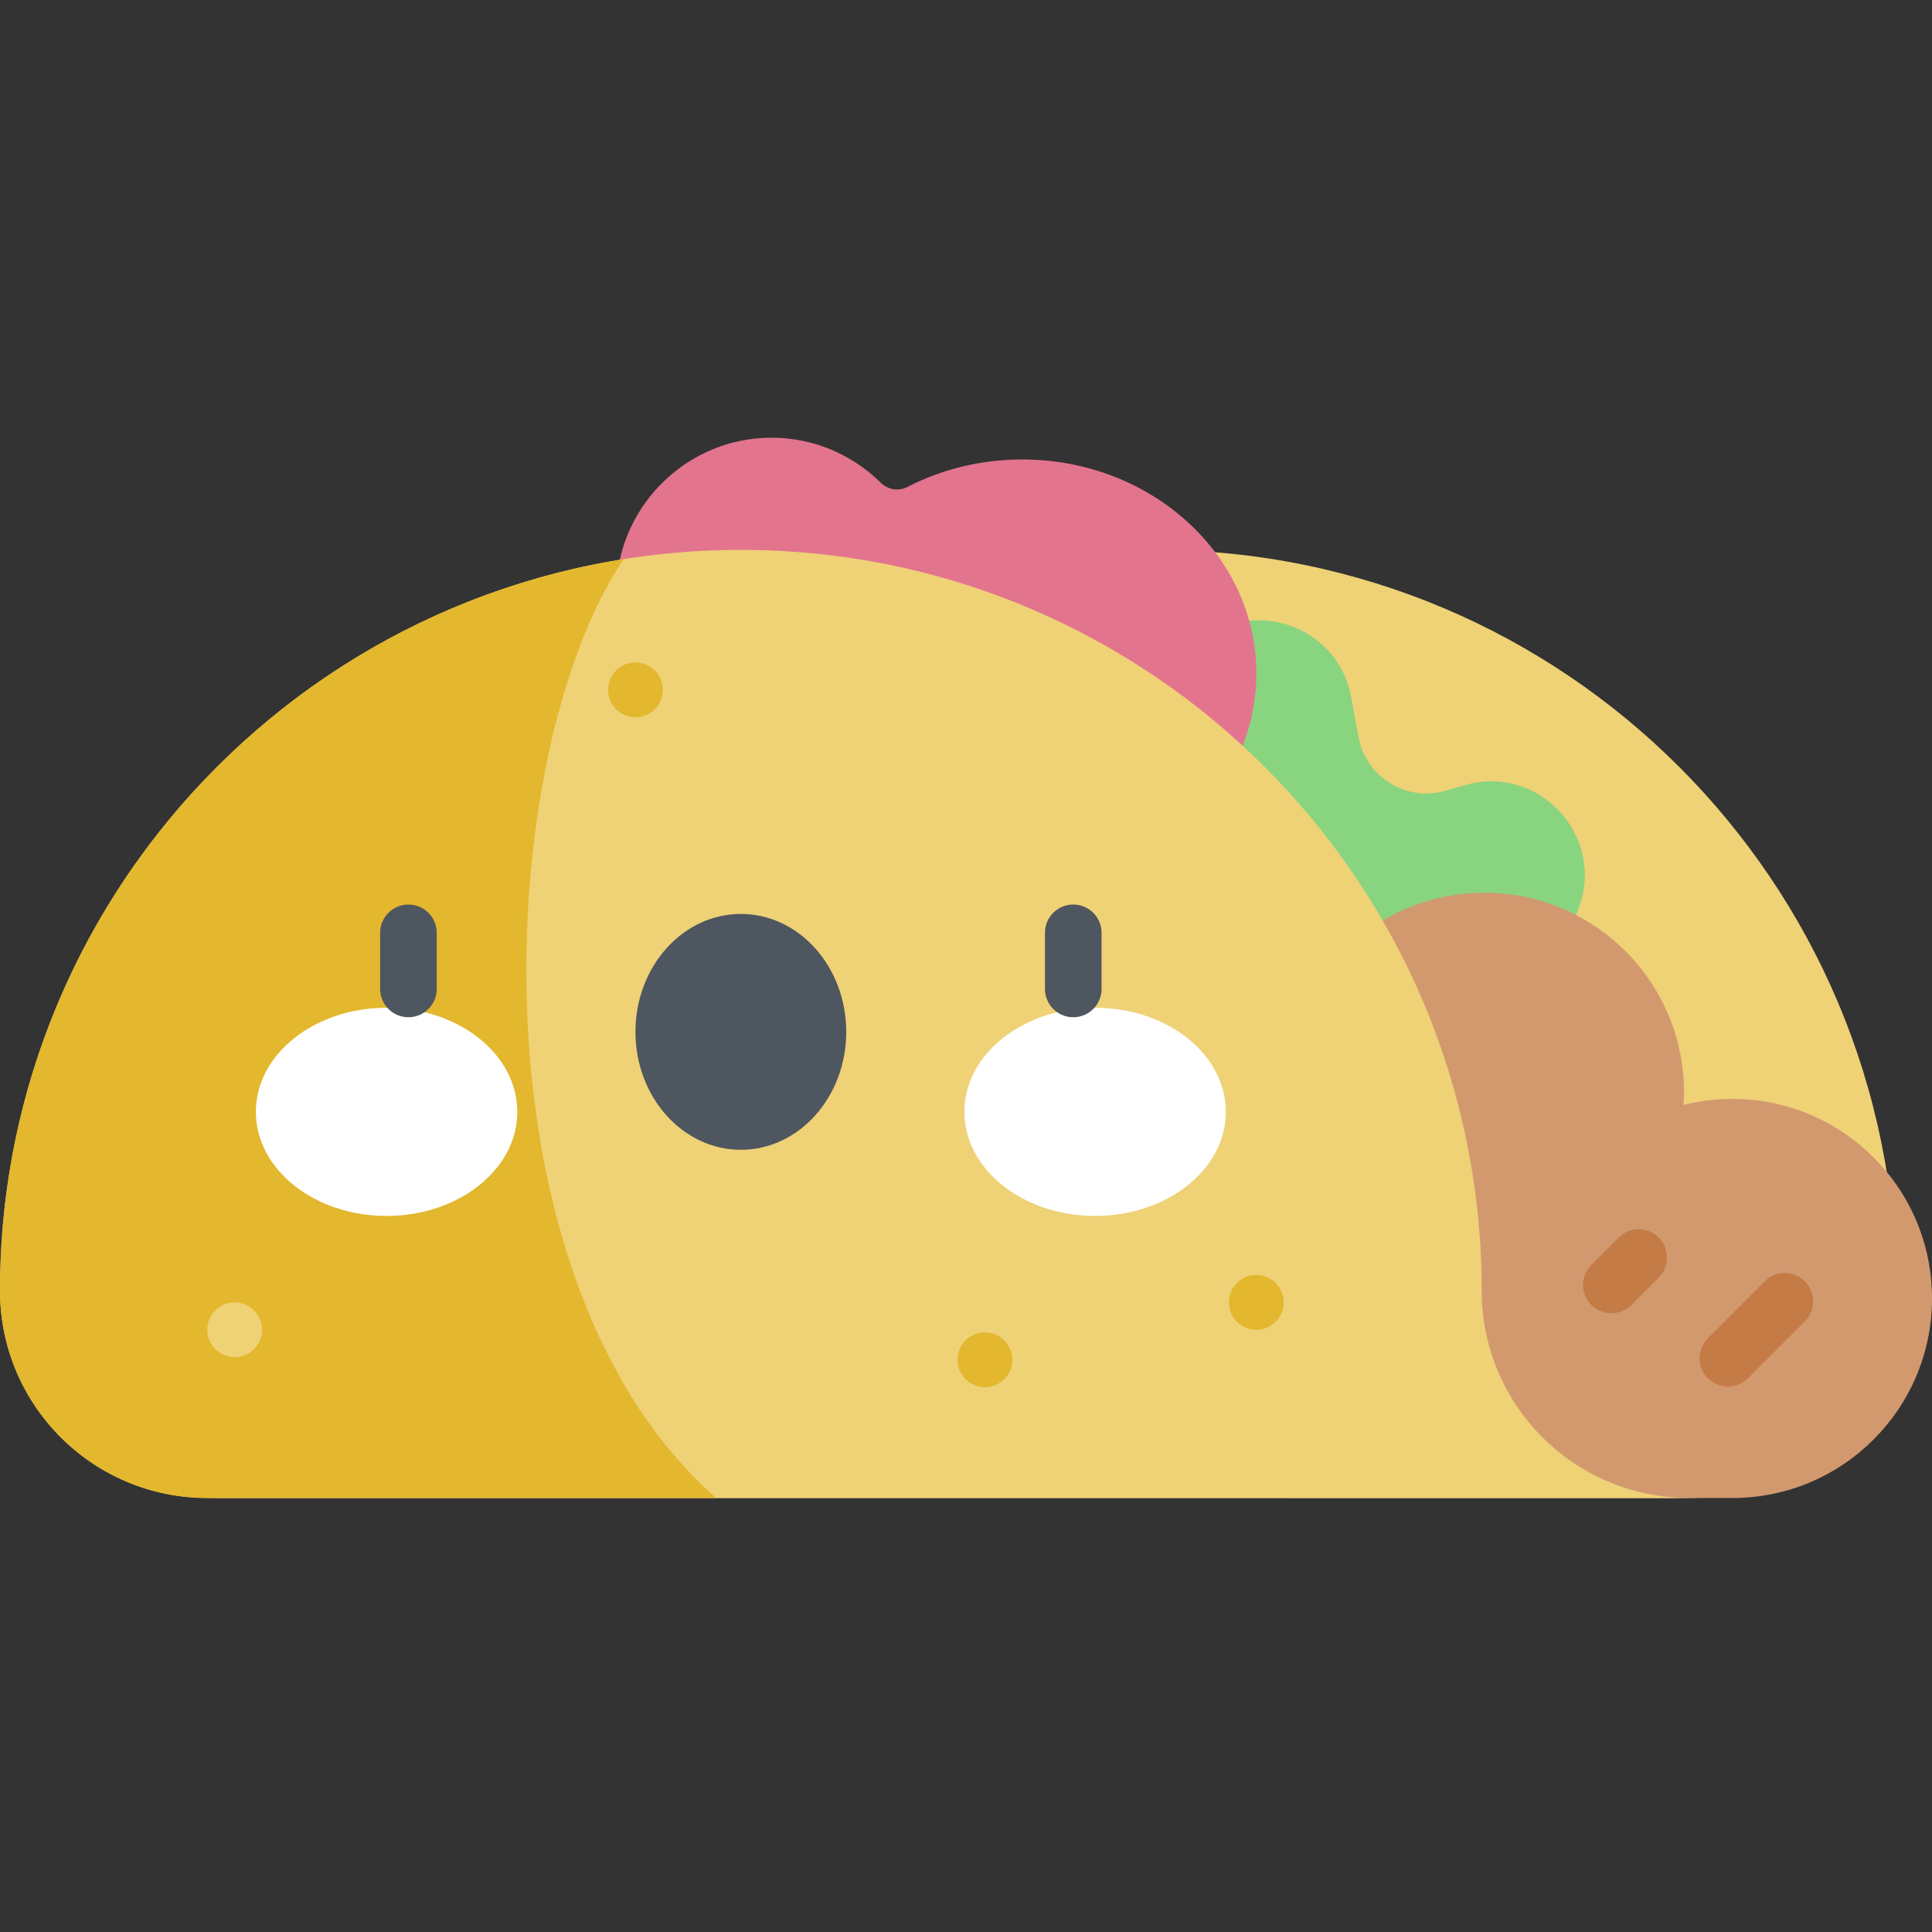 <svg height="512pt" viewBox="0 -116 512.001 512" width="512pt" xmlns="http://www.w3.org/2000/svg"><rect x="0" y="-116" width="512.001" height="512" fill="#333333" stroke="none"/><path d="m447.586 280.98c30.332 0 54.922-24.59 54.922-54.922 0-108.434-87.898-196.332-196.332-196.332-108.43 0-196.332 87.898-196.332 196.332 0 30.332-24.59 54.922-54.922 54.922zm0 0" fill="#efd176"/><path d="m261.016 110.707 55.039-55.035c14.164-14.164 38.406-6.609 42.02 13.094l1.93 10.531c1.953 10.637 12.66 17.266 23.051 14.266l5.148-1.488c19.629-5.668 37.332 13.453 30.176 32.586l-13.266 35.453h-144.098zm0 0" fill="#89d47f"/><path d="m270.906 5.766c-11.07 0-21.465 2.652-30.461 7.301-2.34 1.207-5.184.699-7.055-1.156-8.012-7.938-19.27-12.605-31.609-11.824-20.391 1.285-36.969 17.762-38.375 38.141-1.656 24.043 17.355 44.059 41.043 44.059 2.746 0 5.43-.273 8.023-.785 8.566 21.934 31.488 37.637 58.434 37.637 34.262 0 62.035-25.379 62.035-56.684 0-31.309-27.777-56.688-62.035-56.688zm0 0" fill="#e3748e"/><path d="m340.508 173.477c0-29.207 23.676-52.883 52.883-52.883s52.883 23.676 52.883 52.883c0 1.125-.047 2.238-.117 3.348 4.148-1.047 8.488-1.605 12.961-1.605 29.207 0 52.883 23.676 52.883 52.879 0 29.207-23.676 52.883-52.883 52.883h-118.609zm0 0" fill="#d2996f"/><path d="m457.91 251.445c-1.918 0-3.84-.73-5.305-2.195-2.926-2.93-2.926-7.68 0-10.609l15.098-15.09c2.93-2.934 7.676-2.93 10.605 0 2.93 2.926 2.93 7.676 0 10.605l-15.094 15.09c-1.465 1.469-3.387 2.199-5.305 2.199zm0 0" fill="#c47b46"/><path d="m427.031 232.02c-1.922 0-3.84-.734-5.305-2.199-2.93-2.93-2.93-7.676 0-10.605l7.254-7.254c2.93-2.93 7.676-2.93 10.605 0 2.93 2.93 2.93 7.676 0 10.605l-7.254 7.254c-1.465 1.465-3.383 2.199-5.301 2.199zm0 0" fill="#c47b46"/><path d="m54.922 280.98c-30.332 0-54.922-24.59-54.922-54.922 0-108.434 87.902-196.332 196.332-196.332 108.43 0 196.332 87.898 196.332 196.332 0 30.332 24.59 54.922 54.922 54.922zm0 0" fill="#efd176"/><path d="m165.238 32.188c-93.652 14.902-165.238 96.02-165.238 193.871 0 30.332 24.59 54.922 54.922 54.922h134.855c-65.867-57.875-59.266-197.047-24.539-248.793zm0 0" fill="#e3b72e"/><path d="m69.434 236.398c0 4.008-3.25 7.258-7.258 7.258-4.004 0-7.254-3.25-7.254-7.258 0-4.004 3.25-7.254 7.254-7.254 4.008 0 7.258 3.25 7.258 7.254zm0 0" fill="#efd176"/><g fill="#e3b72e"><path d="m175.656 66.82c0 4.008-3.246 7.254-7.254 7.254-4.008 0-7.254-3.246-7.254-7.254 0-4.004 3.246-7.254 7.254-7.254 4.008 0 7.254 3.25 7.254 7.254zm0 0"/><path d="m268.27 244.359c0 4.008-3.246 7.254-7.254 7.254-4.004 0-7.254-3.246-7.254-7.254 0-4.004 3.25-7.254 7.254-7.254 4.008 0 7.254 3.25 7.254 7.254zm0 0"/><path d="m340.191 229.145c0 4.008-3.246 7.254-7.254 7.254-4.004 0-7.254-3.246-7.254-7.254 0-4.008 3.25-7.254 7.254-7.254 4.008 0 7.254 3.246 7.254 7.254zm0 0"/></g><path d="m137.09 178.652c0-15.238-15.512-27.586-34.641-27.586-19.133 0-34.641 12.348-34.641 27.586 0 15.234 15.508 27.586 34.641 27.586 19.129 0 34.641-12.352 34.641-27.586zm0 0" fill="#fff"/><path d="m324.855 178.652c0-15.238-15.508-27.586-34.641-27.586-19.129 0-34.641 12.348-34.641 27.586 0 15.234 15.512 27.586 34.641 27.586 19.133 0 34.641-12.352 34.641-27.586zm0 0" fill="#fff"/><path d="m108.238 153.578c-4.141 0-7.5-3.355-7.5-7.5v-14.867c0-4.145 3.359-7.5 7.5-7.5 4.145 0 7.5 3.355 7.5 7.5v14.867c0 4.145-3.355 7.5-7.5 7.5zm0 0" fill="#4e5660"/><path d="m224.262 157.457c0-17.262-12.504-31.254-27.93-31.254s-27.93 13.992-27.93 31.254c0 17.258 12.504 31.25 27.93 31.25s27.93-13.992 27.93-31.25zm0 0" fill="#4e5660"/><path d="m284.426 153.578c-4.145 0-7.5-3.355-7.5-7.5v-14.867c0-4.145 3.355-7.5 7.5-7.5 4.141 0 7.5 3.355 7.5 7.5v14.867c0 4.145-3.359 7.5-7.5 7.5zm0 0" fill="#4e5660"/></svg>